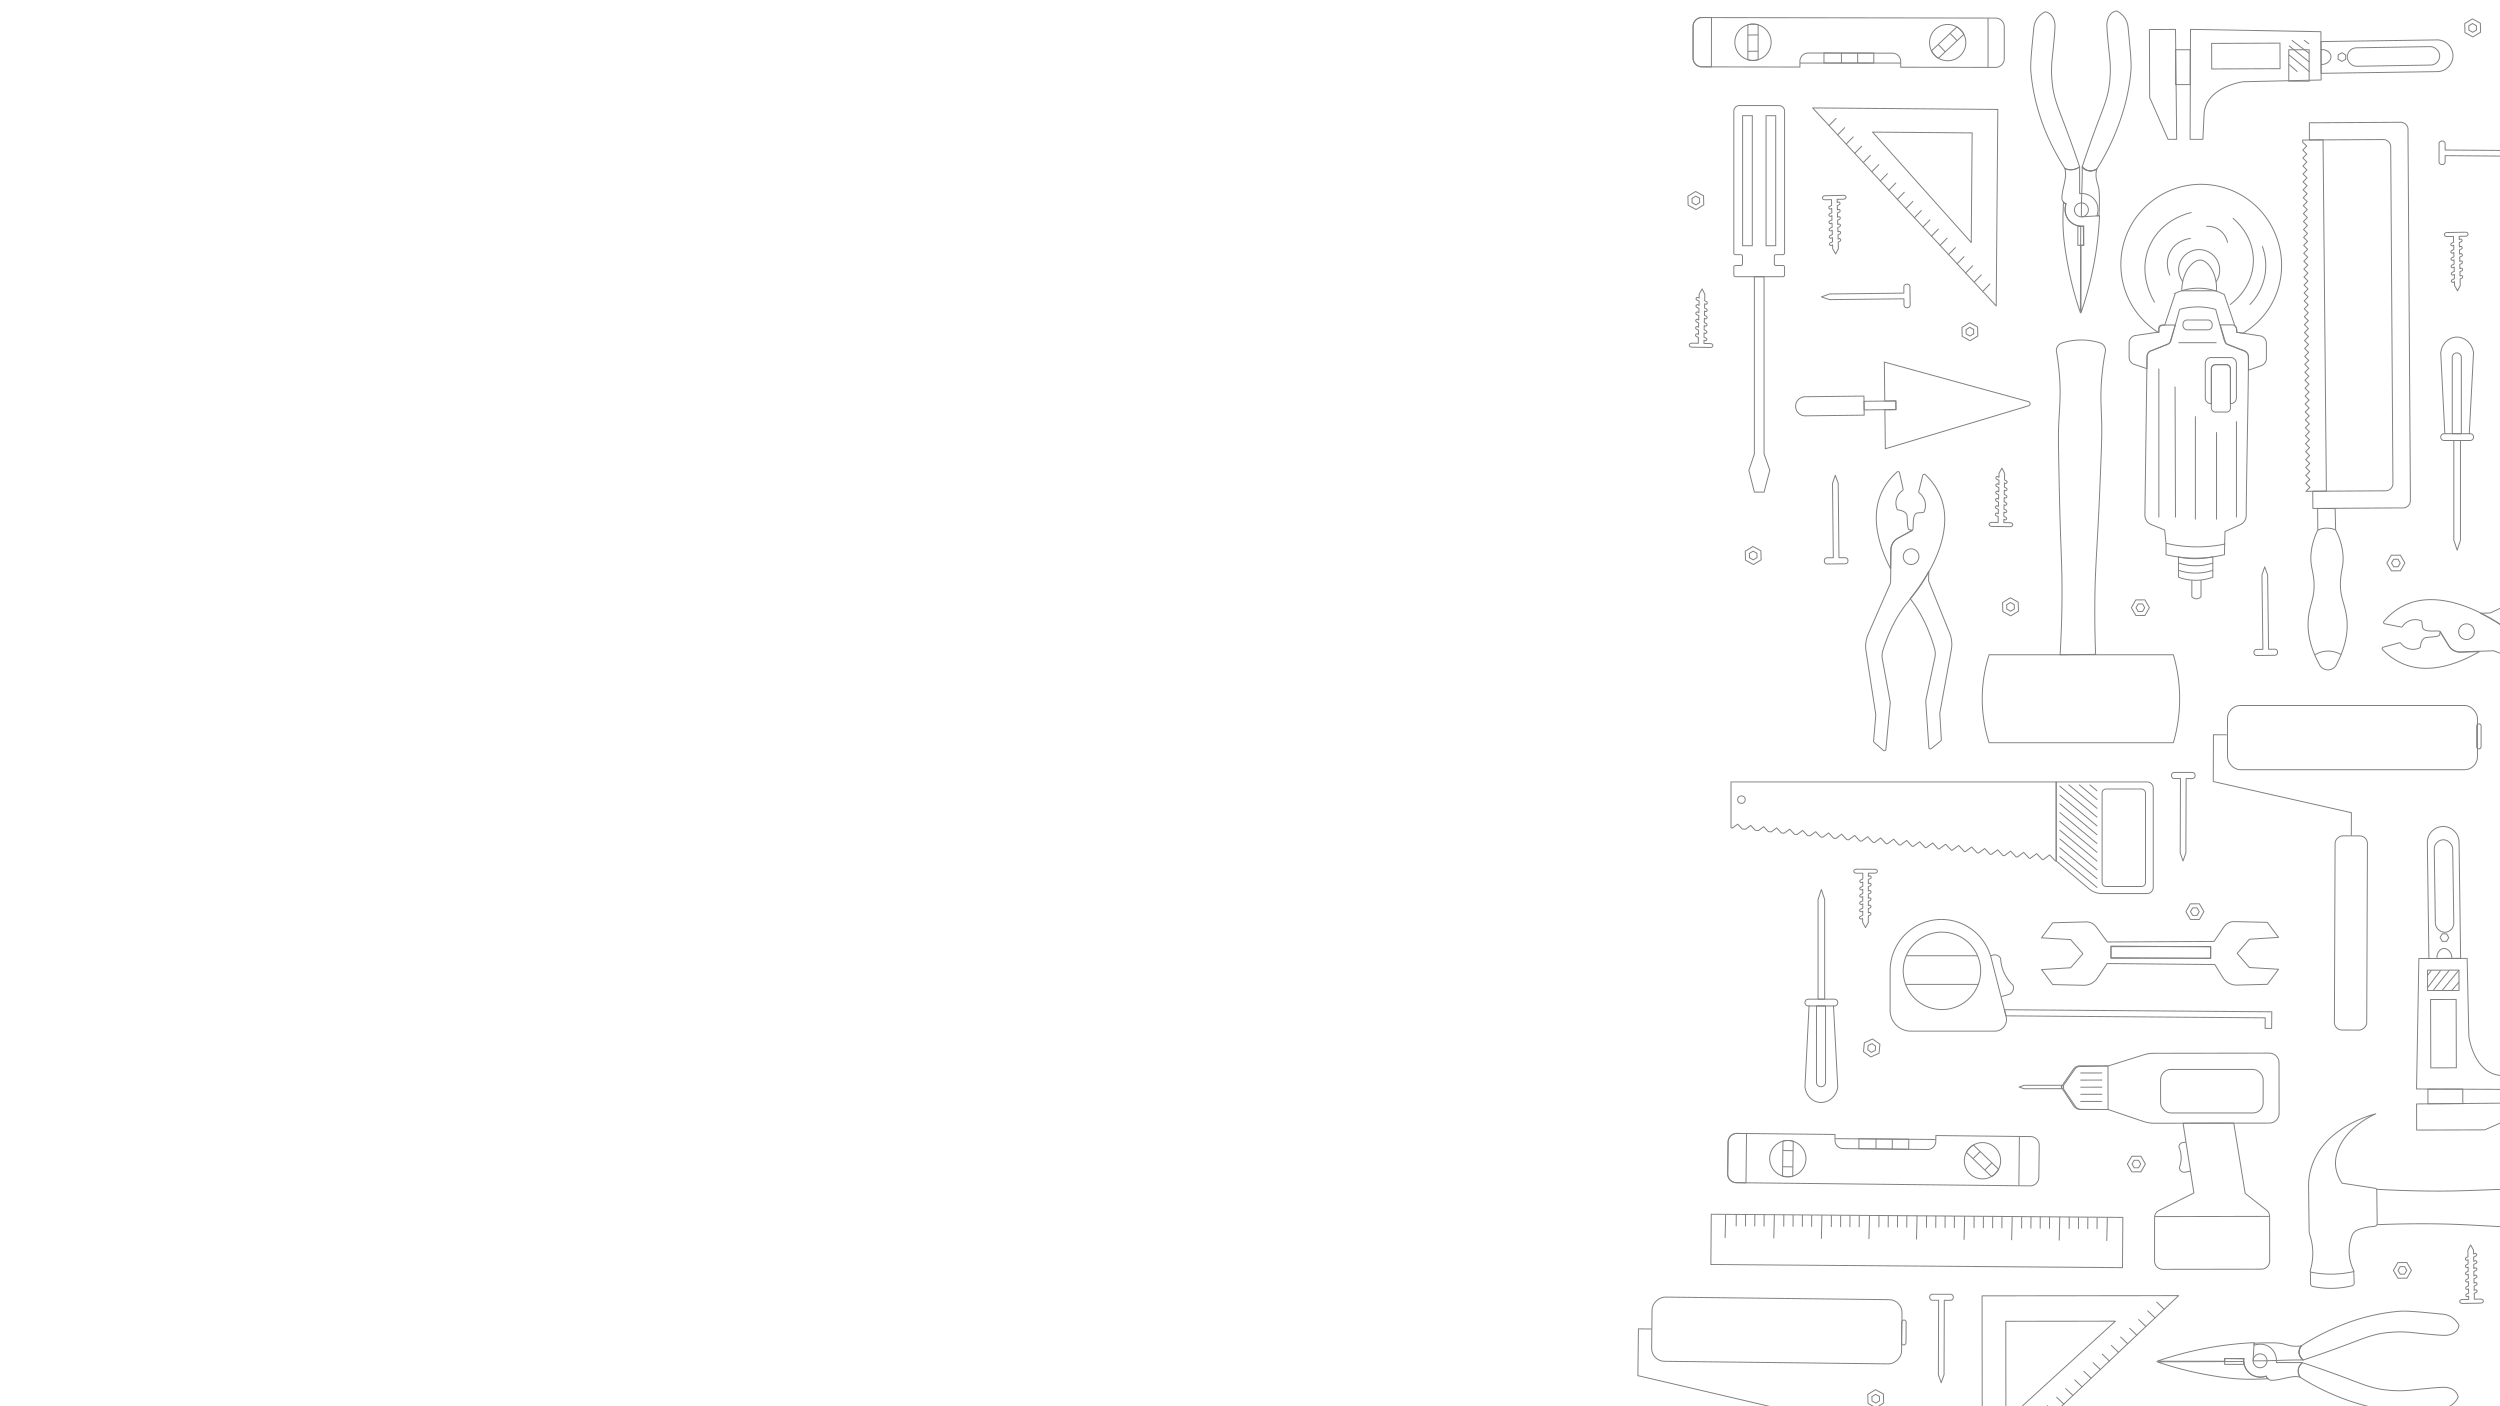 <svg id="Layer_1" data-name="Layer 1" xmlns="http://www.w3.org/2000/svg" width="1920" height="1080" viewBox="0 0 1920 1080"><defs><style>.cls-1,.cls-2,.cls-3{fill:none;stroke:#7f7f7f;stroke-width:0.75px;}.cls-1{stroke-miterlimit:10;}.cls-2,.cls-3{stroke-linejoin:round;}.cls-3{stroke-linecap:round;}</style></defs><path class="cls-1" d="M1559.51,872.89l-72.76-.79-.06,4.42a6.35,6.35,0,0,1-6.4,6.29h0l-64.71-.69a6.36,6.36,0,0,1-6.29-6.43h0l0-4.42-75.35-.82a6.72,6.72,0,0,0-6.79,6.63l-.29,24.45a6.71,6.71,0,0,0,6.64,6.78l225.55,2.45a6.72,6.72,0,0,0,6.78-6.64l.3-24.44a6.7,6.7,0,0,0-6.62-6.78Z"/><rect class="cls-1" x="1443.06" y="859.54" width="7.69" height="38.26" transform="translate(552.51 2315.9) rotate(-89.38)"/><circle class="cls-2" cx="1373.04" cy="889.84" r="13.94"/><circle class="cls-1" cx="1522.55" cy="891.45" r="13.94"/><path class="cls-1" d="M1326.89,901.48l.29-24.31a6.78,6.78,0,0,1,6.86-6.69l7.28.08-.4,37.86-7.34-.09A6.76,6.76,0,0,1,1326.89,901.48Z"/><path class="cls-1" d="M1529.49,903.55,1510.21,885a13.11,13.11,0,0,1,5.41-5.6l19.27,18.57a14.19,14.19,0,0,1-1.86,2.71A14,14,0,0,1,1529.49,903.55Z"/><line class="cls-2" x1="1550.89" y1="872.52" x2="1550.49" y2="910.38"/><path class="cls-1" d="M1369,903.24l.32-26.88a10.31,10.31,0,0,1,3.94-.46,11.83,11.83,0,0,1,3.91.55c-.08,8.61-.23,18.28-.32,26.88a11.36,11.36,0,0,1-3.93.45A10.91,10.91,0,0,1,1369,903.24Z"/><line class="cls-1" x1="1520.78" y1="884.37" x2="1515.32" y2="889.87"/><line class="cls-1" x1="1529.79" y1="893.05" x2="1524.33" y2="898.54"/><polygon class="cls-1" points="1739.72 777.02 1539.4 775.47 1540.61 780.17 1739.68 781.7 1739.62 789.78 1744.63 789.82 1744.73 777.06 1739.72 777.02"/><path class="cls-2" d="M1441.83,669c0-.77-.93-1.39-2.09-1.39l-13.9-.08c-1.15,0-2.09.61-2.09,1.37v.32c0,.77.93,1.39,2.09,1.4h4.77v4.46l-1.6.71a1,1,0,0,0-.52,1.39,1,1,0,0,0,1.3.55l.08,0,.74-.32v3.29l-1.63.73a1,1,0,1,0,.85,1.91l.77-.34v3.3l-1.66.74a1,1,0,1,0,.85,1.91h0l.8-.36v3.3l-1.68.75a1,1,0,1,0,.85,1.91l.83-.37v3.3l-1.72.77a1,1,0,0,0,.85,1.91l.87-.38V703l-1.75.79a1,1,0,0,0-.66,1.25.84.84,0,0,0,.06.14,1,1,0,0,0,1.29.57l.09,0,.89-.4v3l2.17,4.07,2.18-4v-5l1.38-.61a1,1,0,0,0-.86-1.91l-.51.23v-3.3l1.41-.63a1.06,1.06,0,0,0,.53-1.38,1,1,0,0,0-1.38-.53h0l-.55.25V692.2l1.43-.64a1.06,1.06,0,0,0,.53-1.38,1,1,0,0,0-1.38-.53l-.58.25v-3.29l1.47-.66a1,1,0,0,0-.86-1.91l-.61.27V681l1.5-.66a1.05,1.05,0,0,0,.53-1.39,1,1,0,0,0-1.38-.53l-.64.29v-3.3l1.53-.68a1,1,0,0,0,.56-1.3l0-.08h0a1,1,0,0,0-1.3-.57.2.2,0,0,0-.08,0l-.67.3v-2.5h4.78c1.15,0,2.09-.61,2.09-1.37Z"/><rect class="cls-2" x="1655.07" y="693.06" width="8.91" height="76.57" transform="translate(915.46 2385.21) rotate(-89.56)"/><path class="cls-1" d="M1582.16,502.87c.47-7.87,1.17-21.48,1.41-38.45.42-30.52-1.1-40.59-2.18-95.78-.46-23.22-.68-35-.28-43.31.57-11.69,1.51-20,.8-33.06a188.91,188.91,0,0,0-2.5-22,6,6,0,0,1,4-6.78,48.39,48.39,0,0,1,29.38-.17,6,6,0,0,1,4.09,6.93A184.87,184.87,0,0,0,1614,292c-1,13-.21,21.37.12,33.06.23,8.32-.23,20.09-1.16,43.3-2.22,55.15-3.94,65.19-4.14,95.71-.12,17,.31,30.59.62,38.48Z"/><polygon class="cls-1" points="1630.06 973.56 1313.95 971.14 1314.25 932.54 1322.96 932.6 1630.35 934.96 1630.06 973.56"/><line class="cls-1" x1="1324.89" y1="950.77" x2="1325.31" y2="932.62"/><line class="cls-1" x1="1333.46" y1="932.68" x2="1333.39" y2="941.76"/><line class="cls-1" x1="1340.59" y1="932.74" x2="1340.52" y2="941.81"/><line class="cls-1" x1="1347.73" y1="932.79" x2="1347.66" y2="941.87"/><line class="cls-1" x1="1354.86" y1="932.85" x2="1354.79" y2="941.92"/><line class="cls-1" x1="1362.28" y1="951.05" x2="1362.7" y2="932.91"/><line class="cls-1" x1="1369.99" y1="932.96" x2="1369.92" y2="942.04"/><line class="cls-1" x1="1377.12" y1="933.02" x2="1377.05" y2="942.09"/><line class="cls-1" x1="1384.26" y1="933.07" x2="1384.19" y2="942.15"/><line class="cls-1" x1="1391.39" y1="933.13" x2="1391.32" y2="942.2"/><line class="cls-1" x1="1398.81" y1="951.33" x2="1399.23" y2="933.19"/><line class="cls-1" x1="1406.52" y1="933.25" x2="1406.45" y2="942.32"/><line class="cls-1" x1="1413.66" y1="933.3" x2="1413.59" y2="942.37"/><line class="cls-1" x1="1420.79" y1="933.35" x2="1420.72" y2="942.43"/><line class="cls-1" x1="1427.92" y1="933.41" x2="1427.86" y2="942.48"/><line class="cls-1" x1="1435.34" y1="951.61" x2="1435.77" y2="933.47"/><line class="cls-1" x1="1443.06" y1="933.53" x2="1442.99" y2="942.6"/><line class="cls-1" x1="1450.19" y1="933.58" x2="1450.12" y2="942.65"/><line class="cls-1" x1="1457.32" y1="933.64" x2="1457.25" y2="942.71"/><line class="cls-1" x1="1464.46" y1="933.69" x2="1464.39" y2="942.76"/><line class="cls-1" x1="1471.88" y1="951.89" x2="1472.3" y2="933.75"/><line class="cls-1" x1="1479.59" y1="933.81" x2="1479.52" y2="942.88"/><line class="cls-1" x1="1486.72" y1="933.86" x2="1486.65" y2="942.93"/><line class="cls-1" x1="1493.86" y1="933.92" x2="1493.79" y2="942.99"/><line class="cls-1" x1="1500.99" y1="933.97" x2="1500.92" y2="943.04"/><line class="cls-1" x1="1508.41" y1="952.18" x2="1508.83" y2="934.03"/><line class="cls-1" x1="1516.12" y1="934.09" x2="1516.05" y2="943.16"/><line class="cls-1" x1="1523.26" y1="934.14" x2="1523.19" y2="943.22"/><line class="cls-1" x1="1530.39" y1="934.2" x2="1530.32" y2="943.27"/><line class="cls-1" x1="1537.52" y1="934.25" x2="1537.45" y2="943.32"/><line class="cls-1" x1="1544.94" y1="952.46" x2="1545.37" y2="934.31"/><line class="cls-1" x1="1552.66" y1="934.37" x2="1552.59" y2="943.44"/><line class="cls-1" x1="1559.79" y1="934.42" x2="1559.72" y2="943.5"/><line class="cls-1" x1="1566.92" y1="934.48" x2="1566.85" y2="943.55"/><line class="cls-1" x1="1574.06" y1="934.53" x2="1573.99" y2="943.61"/><line class="cls-1" x1="1581.47" y1="952.74" x2="1581.9" y2="934.59"/><line class="cls-1" x1="1589.19" y1="934.65" x2="1589.12" y2="943.72"/><line class="cls-1" x1="1596.32" y1="934.7" x2="1596.25" y2="943.78"/><line class="cls-1" x1="1603.46" y1="934.76" x2="1603.39" y2="943.83"/><line class="cls-1" x1="1610.59" y1="934.81" x2="1610.52" y2="943.89"/><line class="cls-1" x1="1618.01" y1="953.02" x2="1618.43" y2="934.87"/><polygon class="cls-2" points="1436.81 811.75 1431.16 807.73 1431.81 800.83 1438.12 797.94 1443.77 801.96 1443.12 808.87 1436.81 811.75"/><polygon class="cls-1" points="1437.15 808.17 1434.43 806.24 1434.74 802.91 1437.78 801.52 1440.5 803.46 1440.19 806.78 1437.15 808.17"/><polygon class="cls-2" points="1644.22 899.97 1637.28 899.99 1633.8 893.99 1637.25 887.98 1644.18 887.96 1647.67 893.96 1644.22 899.97"/><polygon class="cls-1" points="1642.41 896.87 1639.07 896.87 1637.39 893.98 1639.05 891.09 1642.4 891.08 1644.07 893.97 1642.41 896.87"/><polygon class="cls-2" points="1689.14 706.13 1682.21 706.15 1678.73 700.15 1682.18 694.14 1689.11 694.12 1692.6 700.12 1689.14 706.13"/><polygon class="cls-1" points="1687.34 703.02 1684 703.03 1682.32 700.14 1683.98 697.25 1687.32 697.24 1689 700.13 1687.34 703.02"/><rect class="cls-1" x="1339.94" y="925.82" width="49.32" height="191.96" rx="9.95" transform="translate(327.15 2374.55) rotate(-89.34)"/><polyline class="cls-1" points="1268.51 1020.68 1258.31 1020.56 1257.89 1056.5 1363.79 1081.23 1363.59 1098.99"/><rect class="cls-1" x="1452.58" y="1021.67" width="19.19" height="3.38" rx="1.69" transform="translate(427.61 2477.63) rotate(-89.56)"/><path class="cls-2" d="M1498,994h-13.9A2.1,2.1,0,0,0,1482,996v.51a2.1,2.1,0,0,0,2.09,2.1h4.77l-.19,57.15,2.16,6.16,2.2-6.14.18-57.15H1498a2.1,2.1,0,0,0,2.1-2.08v-.51A2.1,2.1,0,0,0,1498,994Z"/><path class="cls-2" d="M1683.73,593.22h-13.9a2.1,2.1,0,0,0-2.1,2.08v.51a2.1,2.1,0,0,0,2.09,2.1h4.77l-.19,57.15,2.16,6.16,2.2-6.14.18-57.15h4.78a2.1,2.1,0,0,0,2.1-2.08v-.51a2.1,2.1,0,0,0-2.08-2.12Z"/><polygon class="cls-2" points="1647.29 472.71 1640.35 472.73 1636.87 466.73 1640.32 460.72 1647.26 460.7 1650.74 466.7 1647.29 472.71"/><polygon class="cls-2" points="1645.48 469.6 1642.14 469.61 1640.46 466.72 1642.13 463.83 1645.47 463.82 1647.15 466.71 1645.48 469.6"/><path class="cls-2" d="M1403.24,433.14l13.9-.15a2.11,2.11,0,0,0,2.07-2.11v-.51a2.09,2.09,0,0,0-2.11-2.07h-4.77l-.6-57.15-2.24-6.12-2.11,6.17.59,57.15h-4.77a2.08,2.08,0,0,0-2.07,2.11h0V431a2.09,2.09,0,0,0,2,2.17Z"/><path class="cls-2" d="M1527.62,502.87h141.51a120.11,120.11,0,0,1,0,67.54H1527.62A110.93,110.93,0,0,1,1527.62,502.87Z"/><path class="cls-2" d="M1456,307.92l.08,6.73-8.49.1.35,29.9,110-33a1.65,1.65,0,0,0,0-3.17l-110.78-30.39.35,29.9Z"/><rect class="cls-2" x="1431.6" y="308.07" width="24.47" height="6.62" transform="translate(-3.54 16.9) rotate(-0.67)"/><path class="cls-2" d="M1431.51,304.18l.17,14.66h0l-45.22.53a7.33,7.33,0,0,1-7.42-7.24h0a7.34,7.34,0,0,1,7.25-7.42l45.22-.53Z"/><polygon class="cls-2" points="1518.79 251.11 1518.96 258.05 1513.05 261.66 1506.96 258.34 1506.79 251.41 1512.7 247.8 1518.79 251.11"/><polygon class="cls-1" points="1515.73 252.99 1515.81 256.33 1512.96 258.07 1510.02 256.47 1509.94 253.13 1512.79 251.39 1515.73 252.99"/><polygon class="cls-2" points="1352.36 423.01 1352.54 429.94 1346.62 433.56 1340.53 430.24 1340.36 423.31 1346.28 419.69 1352.36 423.01"/><polygon class="cls-1" points="1349.3 424.88 1349.38 428.22 1346.53 429.96 1343.6 428.37 1343.51 425.03 1346.36 423.28 1349.3 424.88"/><polygon class="cls-2" points="1549.99 462.44 1550.16 469.37 1544.24 472.99 1538.15 469.67 1537.98 462.74 1543.9 459.12 1549.99 462.44"/><polygon class="cls-1" points="1546.92 464.32 1547.01 467.66 1544.15 469.4 1541.22 467.8 1541.14 464.46 1543.99 462.72 1546.92 464.32"/><polygon class="cls-2" points="1308.32 150.38 1308.49 157.31 1302.57 160.93 1296.48 157.61 1296.31 150.68 1302.23 147.07 1308.32 150.38"/><polygon class="cls-1" points="1305.25 152.25 1305.34 155.6 1302.48 157.34 1299.55 155.74 1299.47 152.4 1302.32 150.66 1305.25 152.25"/><path class="cls-1" d="M1331.58,205.2v6a1.31,1.31,0,0,0,1.3,1.31h36.36a1.31,1.31,0,0,0,1.3-1.31v-6a1.3,1.3,0,0,0-1.3-1.3H1364a1.3,1.3,0,0,1-1.3-1.3h0v-5.72a1.3,1.3,0,0,1,1.3-1.3h5.26a1.31,1.31,0,0,0,1.3-1.31V85.41a4.31,4.31,0,0,0-4.3-4.32h-30.36a4.3,4.3,0,0,0-4.32,4.3V194.27a1.31,1.31,0,0,0,1.3,1.31h4.07a1.3,1.3,0,0,1,1.3,1.3h0v5.72a1.3,1.3,0,0,1-1.3,1.3h-4.07A1.3,1.3,0,0,0,1331.58,205.2Z"/><rect class="cls-1" x="1356.33" y="88.85" width="7.43" height="99.86"/><rect class="cls-1" x="1338.33" y="88.85" width="7.43" height="99.86"/><polygon class="cls-1" points="1347.35 377.94 1354.79 377.94 1359.23 361.13 1354.79 348.6 1354.79 212.56 1347.35 212.56 1347.35 348.6 1343.13 361.27 1347.35 377.94"/><polygon class="cls-2" points="1446.47 1070.6 1446.64 1077.53 1440.73 1081.15 1434.64 1077.83 1434.46 1070.9 1440.38 1067.28 1446.47 1070.6"/><polygon class="cls-1" points="1443.4 1072.47 1443.49 1075.81 1440.64 1077.55 1437.7 1075.96 1437.62 1072.61 1440.47 1070.87 1443.4 1072.47"/><path class="cls-2" d="M1417.71,151.35c0-.77-1-1.36-2.13-1.34l-13.9.32c-1.15,0-2.07.67-2,1.43v.33c0,.76,1,1.36,2.12,1.33l4.78-.1.11,4.45-1.57.76a1,1,0,1,0,.9,1.89h0l.73-.35.09,3.3-1.61.77a1,1,0,0,0-.53,1.31l0,.08a1,1,0,0,0,1.4.49l.76-.36.08,3.3-1.64.78a1,1,0,0,0-.49,1.4,1,1,0,0,0,1.4.49h0l.79-.38.09,3.3-1.67.8a1,1,0,1,0,.9,1.88l.83-.39.08,3.3-1.7.81a1,1,0,0,0-.49,1.4,1,1,0,0,0,1.4.49h0l.85-.41.09,3.3-1.73.83a1,1,0,1,0,.9,1.89h0l.88-.43.08,3,2.28,4,2.08-4.11-.13-5,1.35-.66a1,1,0,0,0-.9-1.88h0l-.51.24-.09-3.3,1.39-.66a1,1,0,0,0-.91-1.89h0l-.54.26-.08-3.3,1.41-.68a1,1,0,1,0-.9-1.88h0l-.57.27-.09-3.3,1.45-.69a1,1,0,0,0-.91-1.89h0l-.6.29-.08-3.3,1.47-.71a1,1,0,0,0,.52-1.31l0-.08a1,1,0,0,0-1.32-.53l-.07,0-.63.3-.09-3.3,1.51-.72a1.05,1.05,0,0,0,.49-1.4h0a1,1,0,0,0-1.31-.53l-.09,0-.66.32-.06-2.49,4.77-.11c1.16,0,2.08-.67,2.06-1.43Z"/><path class="cls-2" d="M1467,234.2l-.15-13.9a2.1,2.1,0,0,0-2.12-2.07h-.5a2.1,2.1,0,0,0-2.07,2.12v4.77l-57.14.65-6.13,2.24,6.17,2.11,57.15-.64.06,4.77a2.09,2.09,0,0,0,2.11,2.07h.51a2.08,2.08,0,0,0,2.11-2Z"/><path class="cls-2" d="M1315.48,265.51c0,.77-1,1.37-2.12,1.35l-13.9-.22c-1.15,0-2.08-.65-2.06-1.41v-.34c0-.76,1-1.36,2.11-1.34l4.78.07.08-4.46-1.58-.74a1,1,0,1,1,.89-1.9l.73.35.07-3.3-1.61-.76a1,1,0,0,1,.89-1.89l.76.36.06-3.3-1.64-.78a1,1,0,0,1,.89-1.89h0l.8.38.06-3.3-1.67-.79a1,1,0,0,1,.89-1.89l.82.38.07-3.29-1.71-.81a1,1,0,1,1,.9-1.89l.85.4.06-3.3-1.73-.81a1,1,0,1,1,.89-1.9l.89.42v-3l2.26-4,2.1,4.09-.1,5,1.36.64a1,1,0,1,1-.89,1.89l-.51-.24-.06,3.3,1.39.65a1.05,1.05,0,0,1-.9,1.9l-.54-.26-.06,3.3,1.42.67a1,1,0,1,1-.89,1.89h0l-.57-.27-.07,3.3,1.45.69a1,1,0,1,1-.89,1.89l-.6-.28-.06,3.29,1.48.7a1,1,0,0,1-.89,1.9h0l-.64-.3-.06,3.29,1.51.72a1,1,0,0,1,.53,1.31l0,.08h0a1,1,0,0,1-1.31.54l-.08,0-.66-.31v2.49l4.77.08c1.16,0,2.08.65,2.07,1.41Z"/><path class="cls-2" d="M1545.75,403.15c0,.76-1,1.37-2.11,1.35l-13.9-.22c-1.16,0-2.08-.65-2.07-1.41v-.34c0-.76,1-1.36,2.11-1.34l4.78.07.08-4.46-1.58-.74a1.05,1.05,0,1,1,.9-1.9l.73.35.06-3.3-1.61-.76a1,1,0,0,1,.89-1.89l.76.36.07-3.3-1.65-.78a1,1,0,1,1,.9-1.89l.79.37L1535,380l-1.67-.79a1,1,0,1,1,.89-1.9l.83.39.06-3.3-1.7-.8a1,1,0,0,1,.89-1.89l.85.4.06-3.3-1.73-.82a1,1,0,0,1-.54-1.31l0-.08a1,1,0,0,1,1.39-.5l.89.42v-3l2.26-4,2.1,4.09-.1,5,1.36.64a1,1,0,1,1-.89,1.89l-.51-.24-.06,3.3,1.39.65a1,1,0,0,1-.89,1.9l-.55-.26-.06,3.3,1.42.67a1,1,0,1,1-.89,1.89l-.57-.27-.06,3.3,1.45.69a1,1,0,0,1-.9,1.89l-.6-.29-.06,3.3,1.48.7a1,1,0,1,1-.89,1.89h0l-.63-.29-.07,3.29,1.52.72a1,1,0,0,1,.54,1.31.2.2,0,0,0,0,.08h0a1.06,1.06,0,0,1-1.4.5h0l-.66-.31v2.49l4.78.08c1.15,0,2.07.65,2.06,1.41Z"/><path class="cls-2" d="M1718.14,732.21l9.4-10.88,22.39-1.43-8.61-11.53-25.46-.57a9.3,9.3,0,0,0-7.89,4.07l-7.6,11.15-81.94.41-8.62-11.65a9.29,9.29,0,0,0-7.72-3.76l-25.65.68-8.57,11.56,22.39,1.33,9.41,10.81-9.38,10.83-22.39,1.41,8.55,11.51,23.65.55a12.44,12.44,0,0,0,10.66-5.51L1618.3,740l82.68.77,6.09,9.88a12.5,12.5,0,0,0,10.93,5.9l23.34-.59,8.62-11.56-22.4-1.35Z"/><rect class="cls-2" x="1621.23" y="726.95" width="76.57" height="8.91" transform="translate(-1.03 2.34) rotate(-0.08)"/><path class="cls-1" d="M1678.76,877.24l-2.32.23a3.45,3.45,0,0,0-3,3.5,20.88,20.88,0,0,1,.32,15.69,3.79,3.79,0,0,0,1.23,2.68,3.62,3.62,0,0,0,2.81.92c1.19-.1,3.22-.63,4.41-.73"/><path class="cls-2" d="M1724.31,916.53l-8.79-54-38.94.06,8.33,53.59-26.78,13.44a6.2,6.2,0,0,0-3.42,5.56l0,33.24a6.44,6.44,0,0,0,6.44,6.43h0l75.55-.12a6.43,6.43,0,0,0,6.42-6.44h0l-.06-34a6.19,6.19,0,0,0-2.39-4.89Z"/><path class="cls-2" d="M1742.78,808.79l-88.56.13a26.78,26.78,0,0,0-7.89,1.21L1619,818.66l-21.77.45a4.75,4.75,0,0,0-4,2.36l-8.48,12.1.1,2.88,9,13.23c.83,1.48,3.18,2.46,4.9,2.45l20.29,0,27.11,9.14a26.58,26.58,0,0,0,8.52,1.38l88.22-.13a7.47,7.47,0,0,0,7.46-7.48h0l-.06-38.73a7.45,7.45,0,0,0-7.43-7.49Z"/><path class="cls-2" d="M1592.45,849.2,1583,834.78l9.36-13.56a6.16,6.16,0,0,1,5.11-2.67l21.46.11.06,33.44-21.43-.11A6.17,6.17,0,0,1,1592.45,849.2Z"/><polygon class="cls-2" points="1554.5 833.53 1550.69 834.85 1554.5 836.16 1583.41 836.11 1583.41 833.49 1554.5 833.53"/><line class="cls-2" x1="1597.71" y1="824.04" x2="1614.48" y2="824.02"/><line class="cls-2" x1="1597.72" y1="829.51" x2="1614.48" y2="829.48"/><line class="cls-2" x1="1597.72" y1="834.97" x2="1614.49" y2="834.95"/><line class="cls-2" x1="1597.74" y1="840.44" x2="1614.51" y2="840.42"/><line class="cls-2" x1="1597.75" y1="845.91" x2="1614.51" y2="845.88"/><rect class="cls-1" x="1660.7" y="818.53" width="78.78" height="33.44" rx="7.87" transform="matrix(1, 0, 0, 1, -1.37, 2.8)"/><line class="cls-2" x1="1654.89" y1="934.34" x2="1743.11" y2="934.19"/><path class="cls-2" d="M1452.09,422.24a10.29,10.29,0,0,1,5.31-8.83l11-6a1.22,1.22,0,0,0,.17-.15l-2.43-.49c-.49-.29-.82-1.41-1-2.64-.21-1.46-.25-3.74-.48-7.67-.16-2.85-3.47-4.36-6.77-4.83a1.15,1.15,0,0,1-.92-.7,11.77,11.77,0,0,1,4.15-14.17,1.16,1.16,0,0,0,.46-1.2q-1.36-6.22-2.74-12.46a1.15,1.15,0,0,0-1.37-.88,1.13,1.13,0,0,0-.51.26,47.31,47.31,0,0,0-12.48,17.1c-8.81,21.13,1.12,44.9,7.46,57.13Z"/><path class="cls-2" d="M1498.61,499.12a23.29,23.29,0,0,0-1.34-13.05l-16-39.51a1,1,0,0,1-.08-.44l.09-7.27c-1.43,2.58-2.7,4.65-3.54,6A133.13,133.13,0,0,1,1467,459.76a99.62,99.62,0,0,1,13.57,23.54,136.39,136.39,0,0,1,5.14,14.72,15.16,15.16,0,0,1,.24,7.27l-6.81,31.91A6.55,6.55,0,0,0,1479,539l2.36,35.1a1.14,1.14,0,0,0,1.22,1.07,1.12,1.12,0,0,0,.64-.24l7.31-5.89a1.12,1.12,0,0,0,.42-1L1489.75,548a2.44,2.44,0,0,1,0-.27Z"/><path class="cls-2" d="M1476.66,365.11a1.16,1.16,0,0,1,1.41-.84,1.29,1.29,0,0,1,.49.26,47.26,47.26,0,0,1,12,17.43c10,25.93-7.72,55-12.54,62.94-9.35,15.36-17.31,19.57-26.39,39.84a137.49,137.49,0,0,0-5.51,14.57,15,15,0,0,0-.44,7.27q3,16,5.9,32.08a6.93,6.93,0,0,1,.09,1.82l-3.31,35.08a1.15,1.15,0,0,1-1.25,1,1.12,1.12,0,0,1-.65-.28l-7.13-6.08a1.18,1.18,0,0,1-.41-1l1.69-20a.82.82,0,0,0,0-.27l-7.52-49a23.48,23.48,0,0,1,1.7-12.95l17.1-39.06a1,1,0,0,0,.09-.43l.38-25.33a10.31,10.31,0,0,1,5.31-8.83l11-6c.49-.27.38-.84.51-1.39.29-1.24-.15-7,1.1-9.87s3.17-2,6.5-2.44a1.15,1.15,0,0,0,.93-.66,11.81,11.81,0,0,0-3.66-14.31,1.14,1.14,0,0,1-.43-1.19Q1475.12,371.3,1476.66,365.11Z"/><circle class="cls-2" cx="1467.79" cy="427.55" r="6.03" transform="translate(989.97 1879.75) rotate(-88.03)"/><polygon class="cls-2" points="1329.41 600.53 1329.41 635.75 1330.58 635.87 1334.56 632.94 1338 636.63 1340.49 636.88 1344.54 633.9 1348.03 637.65 1350.41 637.89 1354.52 634.87 1358.07 638.67 1360.33 638.9 1364.5 635.83 1368.11 639.7 1370.25 639.91 1374.49 636.79 1378.15 640.72 1380.16 640.93 1384.47 637.76 1388.19 641.75 1390.08 641.94 1394.45 638.72 1398.23 642.77 1400 642.95 1404.43 639.68 1408.27 643.79 1409.91 643.96 1414.42 640.65 1418.31 644.82 1419.83 644.97 1424.4 641.61 1428.35 645.84 1429.75 645.99 1434.38 642.58 1438.39 646.87 1439.67 647 1444.37 643.54 1448.43 647.89 1449.58 648.01 1454.35 644.5 1458.47 648.91 1459.5 649.02 1464.33 645.46 1468.51 649.94 1469.42 650.03 1474.31 646.43 1478.55 650.96 1479.34 651.04 1484.3 647.39 1488.59 651.99 1489.25 652.05 1494.28 648.35 1498.63 653.01 1499.17 653.07 1504.26 649.32 1508.67 654.04 1509.31 654.1 1514.25 650.47 1518.51 655.04 1519.53 655.14 1524.23 651.68 1528.29 656.04 1529.44 656.16 1534.21 652.65 1538.33 657.06 1539.42 657.17 1544.19 653.66 1548.33 658.08 1549.33 658.18 1554.18 654.62 1558.37 659.11 1559.25 659.2 1564.16 655.58 1568.41 660.13 1569.17 660.21 1574.14 656.55 1578.45 661.15 1579.14 661.22 1579.14 600.53 1329.41 600.53"/><path class="cls-2" d="M1579.14,600.53v60.69l25.1,21.29a15.35,15.35,0,0,0,10,3.76h34.65a4.8,4.8,0,0,0,4.8-4.8V605.18a4.65,4.65,0,0,0-4.65-4.65Z"/><rect class="cls-2" x="1614.42" y="605.95" width="33.31" height="74.89" rx="3"/><circle class="cls-2" cx="1337.43" cy="614.13" r="2.89"/><line class="cls-3" x1="1581.98" y1="657.84" x2="1610.47" y2="681.56"/><line class="cls-3" x1="1581.98" y1="651.09" x2="1610.47" y2="674.81"/><line class="cls-3" x1="1581.98" y1="644.34" x2="1610.47" y2="668.06"/><line class="cls-3" x1="1581.98" y1="637.59" x2="1610.47" y2="661.31"/><line class="cls-3" x1="1581.98" y1="630.84" x2="1610.47" y2="654.56"/><line class="cls-3" x1="1581.98" y1="624.09" x2="1610.47" y2="647.81"/><line class="cls-3" x1="1581.98" y1="617.34" x2="1610.47" y2="641.06"/><line class="cls-3" x1="1581.98" y1="610.59" x2="1610.47" y2="634.31"/><line class="cls-3" x1="1581.98" y1="603.84" x2="1610.47" y2="627.56"/><line class="cls-3" x1="1588.85" y1="602.81" x2="1610.47" y2="620.81"/><line class="cls-3" x1="1596.96" y1="602.81" x2="1610.47" y2="614.06"/><line class="cls-3" x1="1605.07" y1="602.81" x2="1610.47" y2="607.31"/><path class="cls-1" d="M1683.33,445.65v12.6a4.62,4.62,0,0,0,7.05,0v-12.6"/><path class="cls-1" d="M1657.38,255.24l.62-.12v-3.26a2.17,2.17,0,0,1,2.16-2.16h2.33l8.18-24.51a42.75,42.75,0,0,1,37.63,1.05l8,23.78a6.12,6.12,0,0,1,1.51,5.15l3.22.49,1.54.24c29.32-17.27,38.21-54.63,20.94-84a61.61,61.61,0,1,0-86.09,83.29Z"/><path class="cls-1" d="M1673.05,427.76v15.53a38,38,0,0,0,26.41,0V427.67a65.27,65.27,0,0,1-26.41.09Z"/><path class="cls-1" d="M1663.52,417.24V426a95.73,95.73,0,0,0,44.84,0l.21-8.73"/><path class="cls-2" d="M1673.05,432.39a42.14,42.14,0,0,0,26.41,0"/><path class="cls-2" d="M1673.05,438a42.14,42.14,0,0,0,26.41,0"/><path class="cls-1" d="M1675.59,223.3a35.65,35.65,0,0,1,.76-7.06c.06-.26.11-.51.17-.77,2.38-9.93,8.8-16,13.49-15.72,4.54.23,10,6.44,11.76,15.91a6.13,6.13,0,0,0,.14.84,34.41,34.41,0,0,1,.38,6.8Z"/><path class="cls-1" d="M1676.35,216.24c-.64-.88-4.23-6-2.81-12.45a15.81,15.81,0,1,1,28.37,12.71"/><path class="cls-1" d="M1654.83,232.25c-.68-1-14.19-22.12-3.39-44.59,9.38-19.52,29.37-24,31.69-24.45"/><path class="cls-1" d="M1666.55,211.52c-.32-.64-4.73-9.73.52-18.75,5.08-8.71,14.66-9.6,15.49-9.66"/><path class="cls-1" d="M1714.82,167.62c1.68,1.31,16.08,13.06,15.78,33-.32,20.88-16.52,32.35-18,33.4"/><path class="cls-1" d="M1694.36,173.87a15.64,15.64,0,0,1,9.24,2.13,16.18,16.18,0,0,1,7.21,10.39"/><path class="cls-1" d="M1727.76,234a42.63,42.63,0,0,0,9.66-44.91"/><path class="cls-1" d="M1720.42,403a7.88,7.88,0,0,0,4.68-7.22c0-23.8,2.1-113.56,1.58-122.23a4.72,4.72,0,0,0-3-4.11l-12.63-4.92a4.76,4.76,0,0,1-2.84-3.14q-3.27-11.88-6.55-23.75a51.06,51.06,0,0,0-27.74,0l-6.54,23.74a4.68,4.68,0,0,1-2.83,3.14l-12.63,4.92a4.74,4.74,0,0,0-3,4.11l-1.64,121.92a7.92,7.92,0,0,0,4.94,7.44l10.23,4.14,1.07,10.18a104.76,104.76,0,0,0,45,.66l.3-9.71Z"/><path class="cls-1" d="M1658,255l-18,2.66a5.7,5.7,0,0,0-4.83,5.62v11.06a5.85,5.85,0,0,0,4,5.53l9.68,3.27.08-8.76a5.47,5.47,0,0,1,.73-3,3.94,3.94,0,0,1,2.95-2.15l12.64-5.17a3.7,3.7,0,0,0,1.67-2.45l3.71-12h-9.15A3.49,3.49,0,0,0,1658,253Z"/><rect class="cls-1" x="1676.52" y="245.75" width="22.41" height="7.56" rx="3.16"/><path class="cls-1" d="M1713.13,274.6h-15a4.47,4.47,0,0,0-4.47,4.47v26.5a4.47,4.47,0,0,0,4.47,4.47h.16V283.51a3.45,3.45,0,0,1,3.43-3.43h7.78a3.44,3.44,0,0,1,3.43,3.43V310h.16a4.47,4.47,0,0,0,4.47-4.47v-26.5A4.47,4.47,0,0,0,1713.13,274.6Z"/><rect class="cls-1" x="1698.33" y="280.06" width="14.63" height="36.4" rx="2.86"/><line class="cls-1" x1="1673.05" y1="263.19" x2="1702.29" y2="263.19"/><line class="cls-1" x1="1658" y1="283.11" x2="1658" y2="397.4"/><line class="cls-1" x1="1670.45" y1="296.91" x2="1670.77" y2="397.4"/><line class="cls-1" x1="1686.05" y1="319.75" x2="1686.05" y2="399"/><line class="cls-1" x1="1702.29" y1="331.9" x2="1702.29" y2="399"/><line class="cls-1" x1="1717.6" y1="323.55" x2="1717.6" y2="397.4"/><path class="cls-1" d="M1717.77,253.13a3.55,3.55,0,0,0-3.47-3.6h-9.15l3.72,12.47a3.83,3.83,0,0,0,1.67,2.54l10.52,4.11c.26.05,4.59.93,5.56,4.23a4.78,4.78,0,0,1,.15,2l.15,9.38,9.67-3.39a6,6,0,0,0,4-5.72V263.74a5.8,5.8,0,0,0-4.82-5.81l-18-2.76Z"/><path class="cls-2" d="M1584.75,155.08a2.66,2.66,0,0,0,.92,1,2.63,2.63,0,0,0,1.11.42,13.49,13.49,0,0,0,1.55,11.8,13.31,13.31,0,0,0,9.66,5.38q-.13,33.25-.25,66.52a259.77,259.77,0,0,1-9.81-37.6C1583.87,180.38,1584.05,171.08,1584.75,155.08Z"/><path class="cls-2" d="M1610.31,129.72a8.76,8.76,0,0,1-5.94,1.46,8.52,8.52,0,0,1-5.23-3.22c.2,12.55-.81,26-.61,38.57l13.48-.81c.28-4.85.32-8.88.3-11.81a56.64,56.64,0,0,0-.41-8.85c-.73-4.07-1.78-5.55-2.12-9.46A19.4,19.4,0,0,1,1610.31,129.72Z"/><path class="cls-3" d="M1597.15,128.1l0,20.62a12.75,12.75,0,0,1,11.77,5c4,5.41,1.69,11.54,1.53,12h2a267,267,0,0,1-14.25,74.52V188.4l2-.16-.2-14.5a12.84,12.84,0,0,1-13.29-17.2,5.84,5.84,0,0,1-2.54-2.13c-.7-1.14-.87-2.49-.24-6.48.37-2.33.61-3,1.32-6.35,1.08-5.14,1.14-6.49,1.14-7.38a21.23,21.23,0,0,0-.6-4.89,10.82,10.82,0,0,0,11.29-1.21Z"/><circle class="cls-2" cx="1598.53" cy="161.18" r="5.35"/><path class="cls-1" d="M1595.79,188.39V173.51a13.66,13.66,0,0,0,3.19.17c.48,0,.93-.1,1.34-.17v14.88Z"/><path class="cls-1" d="M1610.31,129.72a8.93,8.93,0,0,1-5.94,1.46,8.8,8.8,0,0,1-5.27-2.64"/><path class="cls-1" d="M1625.63,8.42a8,8,0,0,0-3.28,1.27A9.07,9.07,0,0,0,1619,14.3a13.78,13.78,0,0,0-.92,5.36c.22,7.63,2,22.69,2.28,25.86a83.42,83.42,0,0,1,0,16c-.92,11.45-4,18.86-8.62,31-3.11,8.22-7.51,20.23-12.56,35.45a8,8,0,0,0,11.22,1.75,178.57,178.57,0,0,0,19.51-42.16,154.31,154.31,0,0,0,6.65-33c.5-6-.39-15-2.17-33.2A16.15,16.15,0,0,0,1632,14,16,16,0,0,0,1625.63,8.42Z"/><path class="cls-1" d="M1570.68,9.09a8.09,8.09,0,0,1,3.28,1.27,9.21,9.21,0,0,1,3.37,4.6,14,14,0,0,1,.91,5.37c-.21,7.63-2,22.69-2.27,25.86a81.8,81.8,0,0,0,0,16c.91,11.45,4,18.85,8.61,31,3.11,8.23,7.49,19.71,12.55,34.93-.31.42-2.1,1.67-5.32,2.18a8.91,8.91,0,0,1-6-1c-10.42-16.53-16.11-30.43-19.43-41.09a155,155,0,0,1-6.65-33c-.49-6,.4-15,2.18-33.2a16,16,0,0,1,2.39-7.42A16.13,16.13,0,0,1,1570.68,9.09Z"/><rect class="cls-1" x="1671.03" y="31.31" width="11.19" height="26.77" transform="matrix(1, 0, 0, 1, -0.17, 6.89)"/><polygon class="cls-1" points="1801.45 45.56 1801.52 42.22 1798.67 40.48 1795.74 42.1 1795.67 45.44 1798.52 47.16 1801.45 45.56"/><polygon class="cls-2" points="1650.74 22.68 1650.95 74.9 1665.06 107.02 1671.68 106.99 1670.8 22.6 1650.74 22.68"/><path class="cls-2" d="M1682.3,22.55,1682,107l9.82,0,.87-18.25a21.9,21.9,0,0,1,1.17-6.85c5.29-15.22,26.61-18.79,28.85-19.12l59.91-1.36-.16-37.08Z"/><path class="cls-1" d="M1782.5,31.94l89-1.3a12.2,12.2,0,0,1,12.38,12v.13h0a12.21,12.21,0,0,1-12,12.24l-89.24,1.3Z"/><rect class="cls-1" x="1698.56" y="33.37" width="52.49" height="19.62" transform="translate(-0.16 7.09) rotate(-0.24)"/><rect class="cls-1" x="1757.94" y="30.95" width="15.64" height="24.12" transform="matrix(1, 0, 0, 1, -0.16, 7.26)"/><rect class="cls-1" x="1802.66" y="36.4" width="71.04" height="14.17" rx="7.08" transform="translate(-0.46 29.38) rotate(-0.92)"/><path class="cls-1" d="M1782.54,49.52c4.68.31,8-3.4,7.67-6.38-.28-2.72-3.58-5.48-7.71-5"/><line class="cls-1" x1="1757.97" y1="49.51" x2="1764.42" y2="55.08"/><line class="cls-1" x1="1757.94" y1="42.1" x2="1773.63" y2="55.04"/><line class="cls-1" x1="1757.91" y1="35.14" x2="1773.6" y2="47.68"/><line class="cls-1" x1="1760.06" y1="30.91" x2="1773.35" y2="40.93"/><line class="cls-1" x1="1769.56" y1="30.93" x2="1773.35" y2="33.77"/><path class="cls-1" d="M1529.37,736.37h0a39.42,39.42,0,0,0-77.75,9.2V776a15.92,15.92,0,0,0,15.92,15.92H1532a9,9,0,0,0,9-9,9.34,9.34,0,0,0-.28-2.16Z"/><circle class="cls-2" cx="1491.35" cy="745.57" r="29.76" transform="translate(516.52 2098.24) rotate(-80.78)"/><path class="cls-2" d="M1528.51,734.18l2-.63a5,5,0,0,1,6,2.66,29.76,29.76,0,0,0,9.39,20.31,5.4,5.4,0,0,1,.09,4.21,5.26,5.26,0,0,1-3,2.94c-1.59.6-4.54,1.2-6.13,1.81"/><path class="cls-1" d="M1532.58,51.74a6.69,6.69,0,0,0,6.7-6.7V20.6a6.72,6.72,0,0,0-6.7-6.72L1307,13.5a6.72,6.72,0,0,0-6.72,6.7V44.65a6.71,6.71,0,0,0,6.7,6.71l75.36.13V47.07h0a6.36,6.36,0,0,1,6.37-6.35l64.71.12h0a6.35,6.35,0,0,1,6.33,6.37v4.42l72.77.12Z"/><rect class="cls-1" x="1416.17" y="25.42" width="7.69" height="38.26" transform="translate(1373.16 1464.5) rotate(-89.91)"/><circle class="cls-2" cx="1346.3" cy="32.46" r="13.94"/><circle class="cls-1" cx="1495.82" cy="32.72" r="13.94"/><path class="cls-1" d="M1307.07,13.47h7.34l-.06,37.86h-7.29a6.77,6.77,0,0,1-6.77-6.77V20.24A6.77,6.77,0,0,1,1307.07,13.47Z"/><path class="cls-1" d="M1506.41,23.65a14.25,14.25,0,0,1,1.83,2.73l-19.5,18.33a12.85,12.85,0,0,1-2.46-1.8A13.31,13.31,0,0,1,1483.4,39l19.51-18.33A14,14,0,0,1,1506.41,23.65Z"/><path class="cls-1" d="M1346.31,18.52a11.62,11.62,0,0,1,3.92.49c0,8.61,0,18.28,0,26.89a12,12,0,0,1-3.92.5,10.36,10.36,0,0,1-3.93-.51V19A11,11,0,0,1,1346.31,18.52Z"/><line class="cls-1" x1="1493.96" y1="39.77" x2="1488.57" y2="34.21"/><line class="cls-1" x1="1503.08" y1="31.22" x2="1497.68" y2="25.65"/><line class="cls-1" x1="1350.15" y1="39.3" x2="1342.39" y2="39.44"/><line class="cls-1" x1="1350.12" y1="26.8" x2="1342.37" y2="26.94"/><line class="cls-1" x1="1414.23" y1="48.43" x2="1414.19" y2="40.68"/><line class="cls-1" x1="1426.71" y1="48.43" x2="1426.67" y2="40.68"/><line class="cls-1" x1="1377.05" y1="883.75" x2="1369.3" y2="883.6"/><line class="cls-1" x1="1376.91" y1="896.18" x2="1369.04" y2="896.04"/><line class="cls-1" x1="1440.81" y1="874.62" x2="1440.77" y2="882.37"/><line class="cls-1" x1="1453.29" y1="874.62" x2="1453.25" y2="882.37"/><polygon class="cls-2" points="1533.08 234.99 1534.32 84.05 1392.1 82.88 1533.08 234.99"/><polygon class="cls-2" points="1513.92 186.26 1514.61 102.08 1438.09 101.45 1513.92 186.26"/><line class="cls-2" x1="1522.7" y1="223.78" x2="1528.46" y2="217.91"/><line class="cls-2" x1="1516.06" y1="216.79" x2="1521.83" y2="210.92"/><line class="cls-2" x1="1509.42" y1="209.81" x2="1515.18" y2="203.94"/><line class="cls-2" x1="1502.78" y1="202.82" x2="1508.55" y2="196.95"/><line class="cls-2" x1="1496.15" y1="195.84" x2="1501.91" y2="189.97"/><line class="cls-2" x1="1489.75" y1="188.64" x2="1495.52" y2="182.76"/><line class="cls-2" x1="1483.15" y1="181.57" x2="1488.92" y2="175.7"/><line class="cls-2" x1="1476.63" y1="174.54" x2="1482.4" y2="168.67"/><line class="cls-2" x1="1470.09" y1="167.34" x2="1475.85" y2="161.47"/><line class="cls-2" x1="1463.51" y1="160.35" x2="1469.28" y2="154.48"/><line class="cls-2" x1="1456.92" y1="153.32" x2="1462.68" y2="147.45"/><line class="cls-2" x1="1450.37" y1="146.27" x2="1456.13" y2="140.4"/><line class="cls-2" x1="1443.95" y1="139.08" x2="1449.71" y2="133.19"/><line class="cls-2" x1="1437.33" y1="132.11" x2="1443.1" y2="126.24"/><line class="cls-2" x1="1430.84" y1="124.98" x2="1436.6" y2="119.11"/><line class="cls-2" x1="1424.19" y1="117.99" x2="1429.95" y2="112.12"/><line class="cls-2" x1="1417.71" y1="110.83" x2="1423.47" y2="104.96"/><line class="cls-2" x1="1411.18" y1="103.72" x2="1416.93" y2="97.84"/><line class="cls-2" x1="1404.5" y1="96.62" x2="1410.27" y2="90.75"/><polygon class="cls-2" points="1673.18 995.05 1522.24 995.21 1522.39 1137.44 1673.18 995.05"/><polygon class="cls-2" points="1624.63 1014.66 1540.45 1014.75 1540.53 1091.28 1624.63 1014.66"/><line class="cls-2" x1="1662.07" y1="1005.53" x2="1656.15" y2="999.83"/><line class="cls-2" x1="1655.15" y1="1012.24" x2="1649.22" y2="1006.53"/><line class="cls-2" x1="1648.23" y1="1018.94" x2="1642.3" y2="1013.23"/><line class="cls-2" x1="1641.3" y1="1025.64" x2="1635.38" y2="1019.93"/><line class="cls-2" x1="1634.38" y1="1032.34" x2="1628.45" y2="1026.64"/><line class="cls-2" x1="1627.24" y1="1038.81" x2="1621.31" y2="1033.09"/><line class="cls-2" x1="1620.23" y1="1045.48" x2="1614.31" y2="1039.76"/><line class="cls-2" x1="1613.26" y1="1052.05" x2="1607.33" y2="1046.34"/><line class="cls-2" x1="1606.13" y1="1058.66" x2="1600.2" y2="1052.96"/><line class="cls-2" x1="1599.19" y1="1065.31" x2="1593.27" y2="1059.59"/><line class="cls-2" x1="1592.23" y1="1071.96" x2="1586.3" y2="1066.26"/><line class="cls-2" x1="1585.24" y1="1078.58" x2="1579.31" y2="1072.88"/><line class="cls-2" x1="1578.1" y1="1085.07" x2="1572.17" y2="1079.35"/><path class="cls-2" d="M1389.37,772.27l-3.16,62.35c.54,6.31,5.22,11.29,10.81,12,6.69.91,13.57-4.35,14.38-12-1-19.31-1.77-33.61-3.29-62.35"/><polygon class="cls-2" points="1398.81 683.14 1396.26 690.82 1396.26 767.36 1401.35 767.36 1401.35 690.82 1398.81 683.14"/><path class="cls-2" d="M1388.82,767.36h20a2.61,2.61,0,0,1,2.61,2.61h0a2.61,2.61,0,0,1-2.61,2.61h-20a2.61,2.61,0,0,1-2.61-2.61h0A2.61,2.61,0,0,1,1388.82,767.36Z"/><path class="cls-2" d="M1395.05,772.58v58.55a3.49,3.49,0,0,0,3.49,3.49h0a3.49,3.49,0,0,0,3.49-3.49V772.58Z"/><path class="cls-2" d="M1776.17,377.29l.13,13.2,61.62-.4h7.6a5.66,5.66,0,0,0,5.63-5.67h0v-7.57l-1.78-269.75V99.51a5.65,5.65,0,0,0-5.7-5.6h0l-70.07.4,0,13.18,56.77-.31a5.65,5.65,0,0,1,5.7,5.6l1.7,258.48a5.68,5.68,0,0,1-5.63,5.68Z"/><polygon class="cls-2" points="1768.52 115.29 1771.6 118.31 1768.58 121.39 1771.66 124.41 1768.64 127.48 1771.71 130.5 1768.7 133.58 1771.77 136.6 1768.75 139.67 1771.83 142.69 1768.81 145.76 1771.88 148.78 1768.87 151.86 1771.94 154.88 1768.92 157.95 1772 160.97 1768.98 164.05 1772.06 167.07 1769.04 170.14 1772.12 173.16 1769.1 176.24 1772.17 179.25 1769.16 182.33 1772.23 185.35 1769.21 188.42 1772.29 191.44 1769.27 194.52 1772.34 197.53 1769.33 200.61 1772.4 203.63 1769.38 206.71 1772.46 209.72 1769.44 212.8 1772.52 215.82 1769.5 218.89 1772.58 221.91 1769.56 224.99 1772.63 228 1769.62 231.08 1772.69 234.1 1769.67 237.17 1772.75 240.19 1769.73 243.27 1772.81 246.29 1769.79 249.36 1772.86 252.38 1769.84 255.46 1772.92 258.48 1769.9 261.55 1772.98 264.57 1769.96 267.64 1773.03 270.66 1770.02 273.74 1773.09 276.76 1770.08 279.83 1773.15 282.85 1770.13 285.93 1773.21 288.95 1770.19 292.02 1773.27 295.04 1770.25 298.11 1773.32 301.13 1770.31 304.21 1773.38 307.23 1770.36 310.3 1773.44 313.32 1770.42 316.4 1773.49 319.41 1770.48 322.49 1773.55 325.51 1770.53 328.58 1773.61 331.6 1770.59 334.68 1773.67 337.7 1770.65 340.77 1773.73 343.79 1770.71 346.87 1773.78 349.88 1770.77 352.96 1773.84 355.98 1770.82 359.05 1773.9 362.07 1770.88 365.15 1773.95 368.17 1770.94 371.24 1774.01 374.26 1770.99 377.34 1786.65 377.19 1784.1 107.41 1768.45 107.56 1768.46 109.2 1771.54 112.22 1768.52 115.29"/><path class="cls-1" d="M1780.1,407.17a48.75,48.75,0,0,0-5.32,19.56c-.36,7.57,1.4,10.67,2.17,18,1.48,14.06-3.28,19-4.21,31.06-.59,7.73.33,19.27,8.33,34.11a7.35,7.35,0,0,0,13.65-.12c7.72-15,8.43-26.55,7.69-34.27-1.16-12-6-16.89-4.8-31,.64-7.34,2.34-10.47,1.83-18a48.64,48.64,0,0,0-5.68-19.46l-.36-16.47-13.47-.09Z"/><path class="cls-1" d="M1797.93,502.77a19.47,19.47,0,0,0-20.21.19"/><path class="cls-1" d="M1793.76,407a16.84,16.84,0,0,0-13.66.13"/><path class="cls-2" d="M1873.23,110.36l-.06,13.9a2.09,2.09,0,0,0,2.08,2.11h.51a2.09,2.09,0,0,0,2.1-2.07l0-4.77L1935,120l6.16-2.14-6.13-2.22-57.15-.43,0-4.77a2.09,2.09,0,0,0-2.06-2.11h-.53a2.08,2.08,0,0,0-2.11,2.06Z"/><rect class="cls-1" x="1864.65" y="836.44" width="26.77" height="11.19" transform="translate(-2.49 5.58) rotate(-0.17)"/><polygon class="cls-1" points="1879.04 717.2 1875.7 717.13 1873.96 719.98 1875.58 722.91 1878.92 722.98 1880.64 720.13 1879.04 717.2"/><polygon class="cls-2" points="1855.99 867.89 1908.21 867.74 1940.35 853.66 1940.33 847.04 1855.93 847.83 1855.99 867.89"/><path class="cls-2" d="M1855.9,836.33l84.4.39,0-9.82L1922,826a21.58,21.58,0,0,1-6.85-1.18c-15.21-5.3-18.76-26.63-19.08-28.87l-1.3-59.91-37.08.11Z"/><path class="cls-1" d="M1865.4,736.14l-1.2-89a12.21,12.21,0,0,1,12-12.37h.13a12.19,12.19,0,0,1,12.22,12l1.2,89.25Z"/><rect class="cls-1" x="1866.77" y="767.6" width="19.62" height="52.49" transform="translate(-2.35 5.57) rotate(-0.17)"/><rect class="cls-1" x="1864.39" y="745.07" width="24.12" height="15.64" transform="translate(-2.23 5.57) rotate(-0.17)"/><rect class="cls-1" x="1869.93" y="644.95" width="14.17" height="71.04" rx="7.08" transform="translate(-9.89 27.92) rotate(-0.85)"/><path class="cls-1" d="M1883,736.12c.32-4.69-3.39-8-6.37-7.68-2.72.27-5.48,3.57-5,7.71"/><line class="cls-1" x1="1882.94" y1="760.69" x2="1888.52" y2="754.24"/><line class="cls-1" x1="1875.53" y1="760.71" x2="1888.49" y2="745.03"/><line class="cls-1" x1="1868.57" y1="760.73" x2="1881.13" y2="745.06"/><line class="cls-1" x1="1864.35" y1="758.58" x2="1874.38" y2="745.3"/><line class="cls-1" x1="1864.38" y1="749.08" x2="1867.22" y2="745.29"/><path class="cls-2" d="M1889.73,500.93a10.26,10.26,0,0,1-9.06-4.89l-6.52-10.67a.71.71,0,0,0-.15-.15l-.38,2.44c-.26.5-1.37.89-2.58,1.12-1.45.28-3.73.43-7.64.84-2.84.3-4.2,3.68-4.52,7a1.14,1.14,0,0,1-.64.95,11.78,11.78,0,0,1-14.36-3.48,1.16,1.16,0,0,0-1.21-.4q-6.17,1.65-12.32,3.33a1.14,1.14,0,0,0-.82,1.4,1.18,1.18,0,0,0,.28.5,47.4,47.4,0,0,0,17.67,11.66c21.52,7.8,44.81-3.24,56.72-10.15Z"/><path class="cls-2" d="M1964.34,450.83a23.27,23.27,0,0,0-13,1.95l-38.7,17.87a1,1,0,0,1-.44.1L1905,471c2.65,1.3,4.77,2.47,6.2,3.25a131.91,131.91,0,0,1,15.36,10,99.61,99.61,0,0,1,22.88-14.66,136.8,136.8,0,0,1,14.45-5.84,15.16,15.16,0,0,1,7.26-.58l32.2,5.3a6.93,6.93,0,0,0,1.82,0l35-4a1.16,1.16,0,0,0,1-1.28,1.1,1.1,0,0,0-.28-.62l-6.23-7a1.12,1.12,0,0,0-1-.38l-20,2.12h-.27Z"/><path class="cls-2" d="M1831.51,479.08a1.16,1.16,0,0,1-.67-1.87,47.32,47.32,0,0,1,16.84-12.82c25.43-11.21,55.32,5.11,63.47,9.56,15.78,8.61,20.36,16.36,41,24.48a139,139,0,0,0,14.81,4.81,15.07,15.07,0,0,0,7.28.09l31.77-7.41a7.39,7.39,0,0,1,1.82-.17l35.19,1.65a1.16,1.16,0,0,1,1.1,1.2,1.14,1.14,0,0,1-.25.66l-5.73,7.41a1.18,1.18,0,0,1-1,.46l-20.09-.75h-.27l-48.57,9.82a23.48,23.48,0,0,1-13-1.08l-39.82-15.23a1,1,0,0,0-.44-.08l-25.32.82a10.27,10.27,0,0,1-9.06-4.89l-6.52-10.66c-.29-.47-.86-.33-1.41-.44-1.25-.23-7,.48-9.92-.63s-2.19-3.07-2.74-6.38a1.16,1.16,0,0,0-.7-.9,11.81,11.81,0,0,0-14.12,4.33,1.13,1.13,0,0,1-1.17.49Z"/><circle class="cls-2" cx="1894.3" cy="485" r="6.03" transform="translate(-6.06 24.31) rotate(-0.73)"/><polygon class="cls-2" points="1893.08 25.04 1892.9 18.11 1898.83 14.49 1904.91 17.81 1905.09 24.74 1899.16 28.36 1893.08 25.04"/><polygon class="cls-1" points="1896.14 23.17 1896.05 19.83 1898.9 18.09 1901.85 19.68 1901.92 23.02 1899.08 24.77 1896.14 23.17"/><path class="cls-2" d="M1733.18,503.43l13.9-.18a2.08,2.08,0,0,0,2.07-2.11h0v-.5a2.1,2.1,0,0,0-2.12-2.07l-4.77.06-.73-57.14-2.25-6.12-2.1,6.17.72,57.15-4.77.06a2.1,2.1,0,0,0-2.06,2.12h0v.5A2.1,2.1,0,0,0,1733.18,503.43Z"/><polygon class="cls-2" points="1843.54 438.36 1836.61 438.43 1833.08 432.46 1836.48 426.42 1843.42 426.35 1846.95 432.32 1843.54 438.36"/><polygon class="cls-1" points="1841.71 435.27 1838.37 435.3 1836.67 432.43 1838.31 429.52 1841.65 429.48 1843.36 432.36 1841.71 435.27"/><path class="cls-2" d="M1889.1,999.68c0,.76,1,1.36,2.12,1.35l13.9-.23c1.15,0,2.08-.65,2.06-1.41v-.33c0-.76-1-1.37-2.12-1.35l-4.77.08-.09-4.46,1.6-.75a1,1,0,0,0-.89-1.89h0l-.73.34-.06-3.29,1.61-.76a1.05,1.05,0,0,0-.9-1.9l-.78.35-.06-3.3,1.64-.77a1,1,0,0,0,.54-1.31l0-.08a1,1,0,0,0-1.31-.54.2.2,0,0,1-.08,0l-.79.37-.07-3.29,1.68-.79a1,1,0,0,0,.54-1.31.59.59,0,0,0,0-.08,1.05,1.05,0,0,0-1.4-.5h0l-.86.39V971l1.7-.8a1,1,0,0,0,.5-1.4h0a1.05,1.05,0,0,0-1.39-.5l-.86.41-.06-3.3,1.74-.82a1,1,0,1,0-.9-1.89h0l-.88.42-.06-3-2.25-4-2.1,4.08.09,5-1.36.64a1.05,1.05,0,0,0,.9,1.9l.49-.27.06,3.29-1.39.66a1,1,0,0,0-.54,1.31l0,.08a1,1,0,0,0,1.31.54l.08,0,.54-.25.06,3.3-1.42.65a1.05,1.05,0,0,0-.49,1.4,1,1,0,0,0,1.39.49h0l.57-.27.06,3.3-1.45.68a1.06,1.06,0,0,0-.5,1.4h0a1,1,0,0,0,1.33.49l.06,0,.6-.28.07,3.3-1.49.7a1.05,1.05,0,0,0-.49,1.4,1,1,0,0,0,1.39.49l.63-.3.06,3.3-1.51.71a1.06,1.06,0,0,0-.5,1.4h0a1.05,1.05,0,0,0,1.39.5l.67-.32v2.5l-4.77.07c-1.15,0-2.08.65-2.06,1.42Z"/><polygon class="cls-2" points="1848.56 981.62 1841.63 981.69 1838.1 975.72 1841.5 969.68 1848.44 969.61 1851.97 975.58 1848.56 981.62"/><polygon class="cls-1" points="1846.73 978.53 1843.39 978.56 1841.69 975.69 1843.33 972.78 1846.67 972.74 1848.38 975.62 1846.73 978.53"/><path class="cls-2" d="M1895.44,179.67c0-.76-1-1.36-2.12-1.34l-13.9.26c-1.15,0-2.08.65-2.06,1.41v.34c0,.76,1,1.36,2.12,1.34l4.77-.09.1,4.46-1.53.75a1.06,1.06,0,0,0-.5,1.4,1.05,1.05,0,0,0,1.4.49h0l.73-.35.07,3.3-1.61.77a1,1,0,0,0-.54,1.31l0,.08a1.05,1.05,0,0,0,1.4.5l.76-.37.07,3.3L1883,198a1.06,1.06,0,0,0-.5,1.4,1.05,1.05,0,0,0,1.4.49h0l.79-.37.07,3.29-1.67.8a1.06,1.06,0,0,0-.5,1.4,1.05,1.05,0,0,0,1.4.49l.83-.38.07,3.3-1.7.8a1.05,1.05,0,0,0-.49,1.4,1,1,0,0,0,1.31.53l.08,0,.85-.4.07,3.3-1.73.82a1.06,1.06,0,0,0-.5,1.4,1.05,1.05,0,0,0,1.4.49h0l.88-.42.07,3,2.26,4,2.09-4.09-.11-5,1.36-.64a1,1,0,0,0,.49-1.39,1,1,0,0,0-1.39-.5l-.51.24-.07-3.3,1.39-.66a1,1,0,0,0,.49-1.39,1,1,0,0,0-1.39-.5l-.54.26-.07-3.3,1.42-.68a1,1,0,0,0,.54-1.3l0-.09a1.06,1.06,0,0,0-1.4-.5l-.57.28-.07-3.3,1.45-.69a1,1,0,0,0,.49-1.39,1,1,0,0,0-1.39-.5l-.6.28-.14-3.26,1.48-.71a1,1,0,0,0,.49-1.39,1,1,0,0,0-1.39-.5l-.63.3-.07-3.29,1.51-.72a1,1,0,0,0,.49-1.4h0a1,1,0,0,0-1.31-.52l-.08,0-.66.31-.06-2.49,4.78-.09c1.15,0,2.07-.66,2.06-1.42Z"/><path class="cls-2" d="M1896.38,333.39c1.52-28.74,2.29-43,3.29-62.35-.81-7.7-7.69-13-14.38-12.05-5.59.76-10.27,5.74-10.81,12.05l3.16,62.35"/><polygon class="cls-2" points="1889.63 414.84 1889.63 338.3 1884.54 338.3 1884.54 414.84 1887.09 422.52 1889.63 414.84"/><path class="cls-2" d="M1874.48,335.69h0a2.61,2.61,0,0,1,2.61-2.61h20a2.61,2.61,0,0,1,2.61,2.61h0a2.61,2.61,0,0,1-2.61,2.61h-20A2.61,2.61,0,0,1,1874.48,335.69Z"/><path class="cls-2" d="M1883.32,333.08V274.53a3.49,3.49,0,0,1,3.49-3.49h0a3.49,3.49,0,0,1,3.49,3.49v58.55Z"/><rect class="cls-1" x="1710.72" y="541.82" width="191.96" height="49.32" rx="9.95"/><polyline class="cls-1" points="1710.12 564.34 1699.92 564.3 1699.78 600.23 1805.86 624.15 1805.8 641.91"/><rect class="cls-2" x="1730.92" y="704.1" width="149.14" height="24.84" rx="5.87" transform="translate(1082.05 2519.24) rotate(-89.78)"/><path class="cls-1" d="M1903.8,555.94h0a1.69,1.69,0,0,1,1.69,1.69v15.81a1.69,1.69,0,0,1-1.69,1.69h0a1.69,1.69,0,0,1-1.69-1.69V557.63A1.69,1.69,0,0,1,1903.8,555.94Z"/><path class="cls-1" d="M1825.64,940.56c7.88-.32,21.5-.77,38.47-.69,30.53.14,40.57,1.85,95.72,4,23.21.88,35,1.32,43.3,1.07,11.7-.35,20-1.14,33.07-.18a185.34,185.34,0,0,1,21.74,2.88,6,6,0,0,0,6.93-4.1,48.39,48.39,0,0,0-.24-29.38,6,6,0,0,0-6.79-4,184,184,0,0,1-21.94,2.55c-13.07.74-21.37-.19-33.06-.73-8.31-.39-20.09-.15-43.31.35-55.18,1.2-65.25,2.73-95.78,2.37-17-.2-30.57-.88-38.45-1.34"/><path class="cls-2" d="M1807.22,976.7a.51.51,0,0,0,.51-.51.59.59,0,0,0,0-.23,33.28,33.28,0,0,1-1.51-26.69,8.09,8.09,0,0,1,4.85-4.87,42.37,42.37,0,0,1,12.3-2.48,2.45,2.45,0,0,0,2.31-2.47l-.32-25.57a1.3,1.3,0,0,0-1.09-1.25l-25.48-3.93a27.31,27.31,0,0,1-5-12.83c-1.55-15,10.77-31.17,30.77-40.46-5.43,1.43-38.7,10.78-48.78,39.23a50.12,50.12,0,0,0-2.81,15.15l.44,35.46a10.36,10.36,0,0,0,.55,3.21,44.94,44.94,0,0,1,.27,27.39,1,1,0,0,0,.69,1.23,1.09,1.09,0,0,0,.26,0,78.23,78.23,0,0,0,32-.4Z"/><path class="cls-2" d="M1774.39,976.7l.12,9.21a2.17,2.17,0,0,0,1.73,2.1,67.75,67.75,0,0,0,30.15-.54,2.17,2.17,0,0,0,1.64-2.2q-.18-4.65-.35-9.3"/><line class="cls-1" x1="1382.35" y1="48.43" x2="1459.78" y2="48.43"/><line class="cls-1" x1="1526.81" y1="13.87" x2="1526.81" y2="51.44"/><line class="cls-1" x1="1409.28" y1="874.49" x2="1486.72" y2="875.12"/><path class="cls-2" d="M1741.84,1058.88a2.73,2.73,0,0,1-1-.92,2.61,2.61,0,0,1-.42-1.12,13.43,13.43,0,0,1-11.8-1.54,13.25,13.25,0,0,1-5.37-9.66l-66.53.25a261.08,261.08,0,0,0,37.6,9.81C1716.54,1059.76,1725.84,1059.57,1741.84,1058.88Z"/><path class="cls-2" d="M1767.69,1033.59a7.45,7.45,0,0,0-2,5.67c.36,3,2.71,4.74,3.22,5.23-12.55-.2-26,.81-38.57.61l.81-13.48c4.86-.28,8.89-.32,11.81-.3a55.32,55.32,0,0,1,8.85.41c4.07.73,5.55,1.78,9.46,2.12A25.84,25.84,0,0,0,1767.69,1033.59Z"/><path class="cls-3" d="M1768.3,1046.46h-20.1a12.78,12.78,0,0,0-5-11.78c-5.41-4-11.54-1.68-12-1.52v-2a267,267,0,0,0-74.52,14.25h51.84l.16-2,14.5.2a12.83,12.83,0,0,0,17.2,13.28,5.74,5.74,0,0,0,2.13,2.54c1.14.7,2.49.88,6.48.24,2.33-.36,3-.6,6.36-1.31,5.13-1.08,6.48-1.14,7.37-1.14a12.3,12.3,0,0,1,3.83.51,10,10,0,0,1-1.49-5.39C1765.27,1049.26,1767.7,1047.24,1768.3,1046.46Z"/><circle class="cls-2" cx="1735.74" cy="1045.1" r="5.35"/><path class="cls-1" d="M1708.54,1047.84h14.87a13.22,13.22,0,0,1-.16-3.19,12.64,12.64,0,0,1,.16-1.34h-14.87Z"/><path class="cls-1" d="M1767.62,1033.46a8.84,8.84,0,0,0-1.88,5.8,9.12,9.12,0,0,0,2.94,5.23"/><path class="cls-1" d="M1888.5,1018a8.09,8.09,0,0,1-1.27,3.28,9.15,9.15,0,0,1-4.6,3.37,13.77,13.77,0,0,1-5.37.91c-7.63-.21-22.69-1.94-25.86-2.27a83.42,83.42,0,0,0-16,0c-11.45.92-18.85,4-31,8.62-8.23,3.11-20.24,7.51-35.46,12.56a8.21,8.21,0,0,1-3.22-5.23,6.93,6.93,0,0,1,1.59-5.62,182.36,182.36,0,0,1,42-19.89,154.72,154.72,0,0,1,33-6.64c6-.5,15.05.39,33.2,2.17a15.27,15.27,0,0,1,13,8.72Z"/><path class="cls-1" d="M1887.84,1073a8.4,8.4,0,0,0-1.27-3.28,9.21,9.21,0,0,0-4.61-3.37,13.74,13.74,0,0,0-5.37-.91c-7.62.21-22.68,1.95-25.85,2.27a82.71,82.71,0,0,1-16,0c-11.44-.92-18.85-4-31-8.62-8.22-3.11-20.24-7.51-35.45-12.56a8,8,0,0,0-1.75,11.22,178.23,178.23,0,0,0,42.15,19.52,154,154,0,0,0,33,6.64c6,.5,15-.39,33.2-2.17a15.22,15.22,0,0,0,13-8.72Z"/><line class="cls-1" x1="1463.93" y1="734.01" x2="1518.78" y2="734.01"/><line class="cls-1" x1="1463.48" y1="756.01" x2="1519.23" y2="756.01"/></svg>